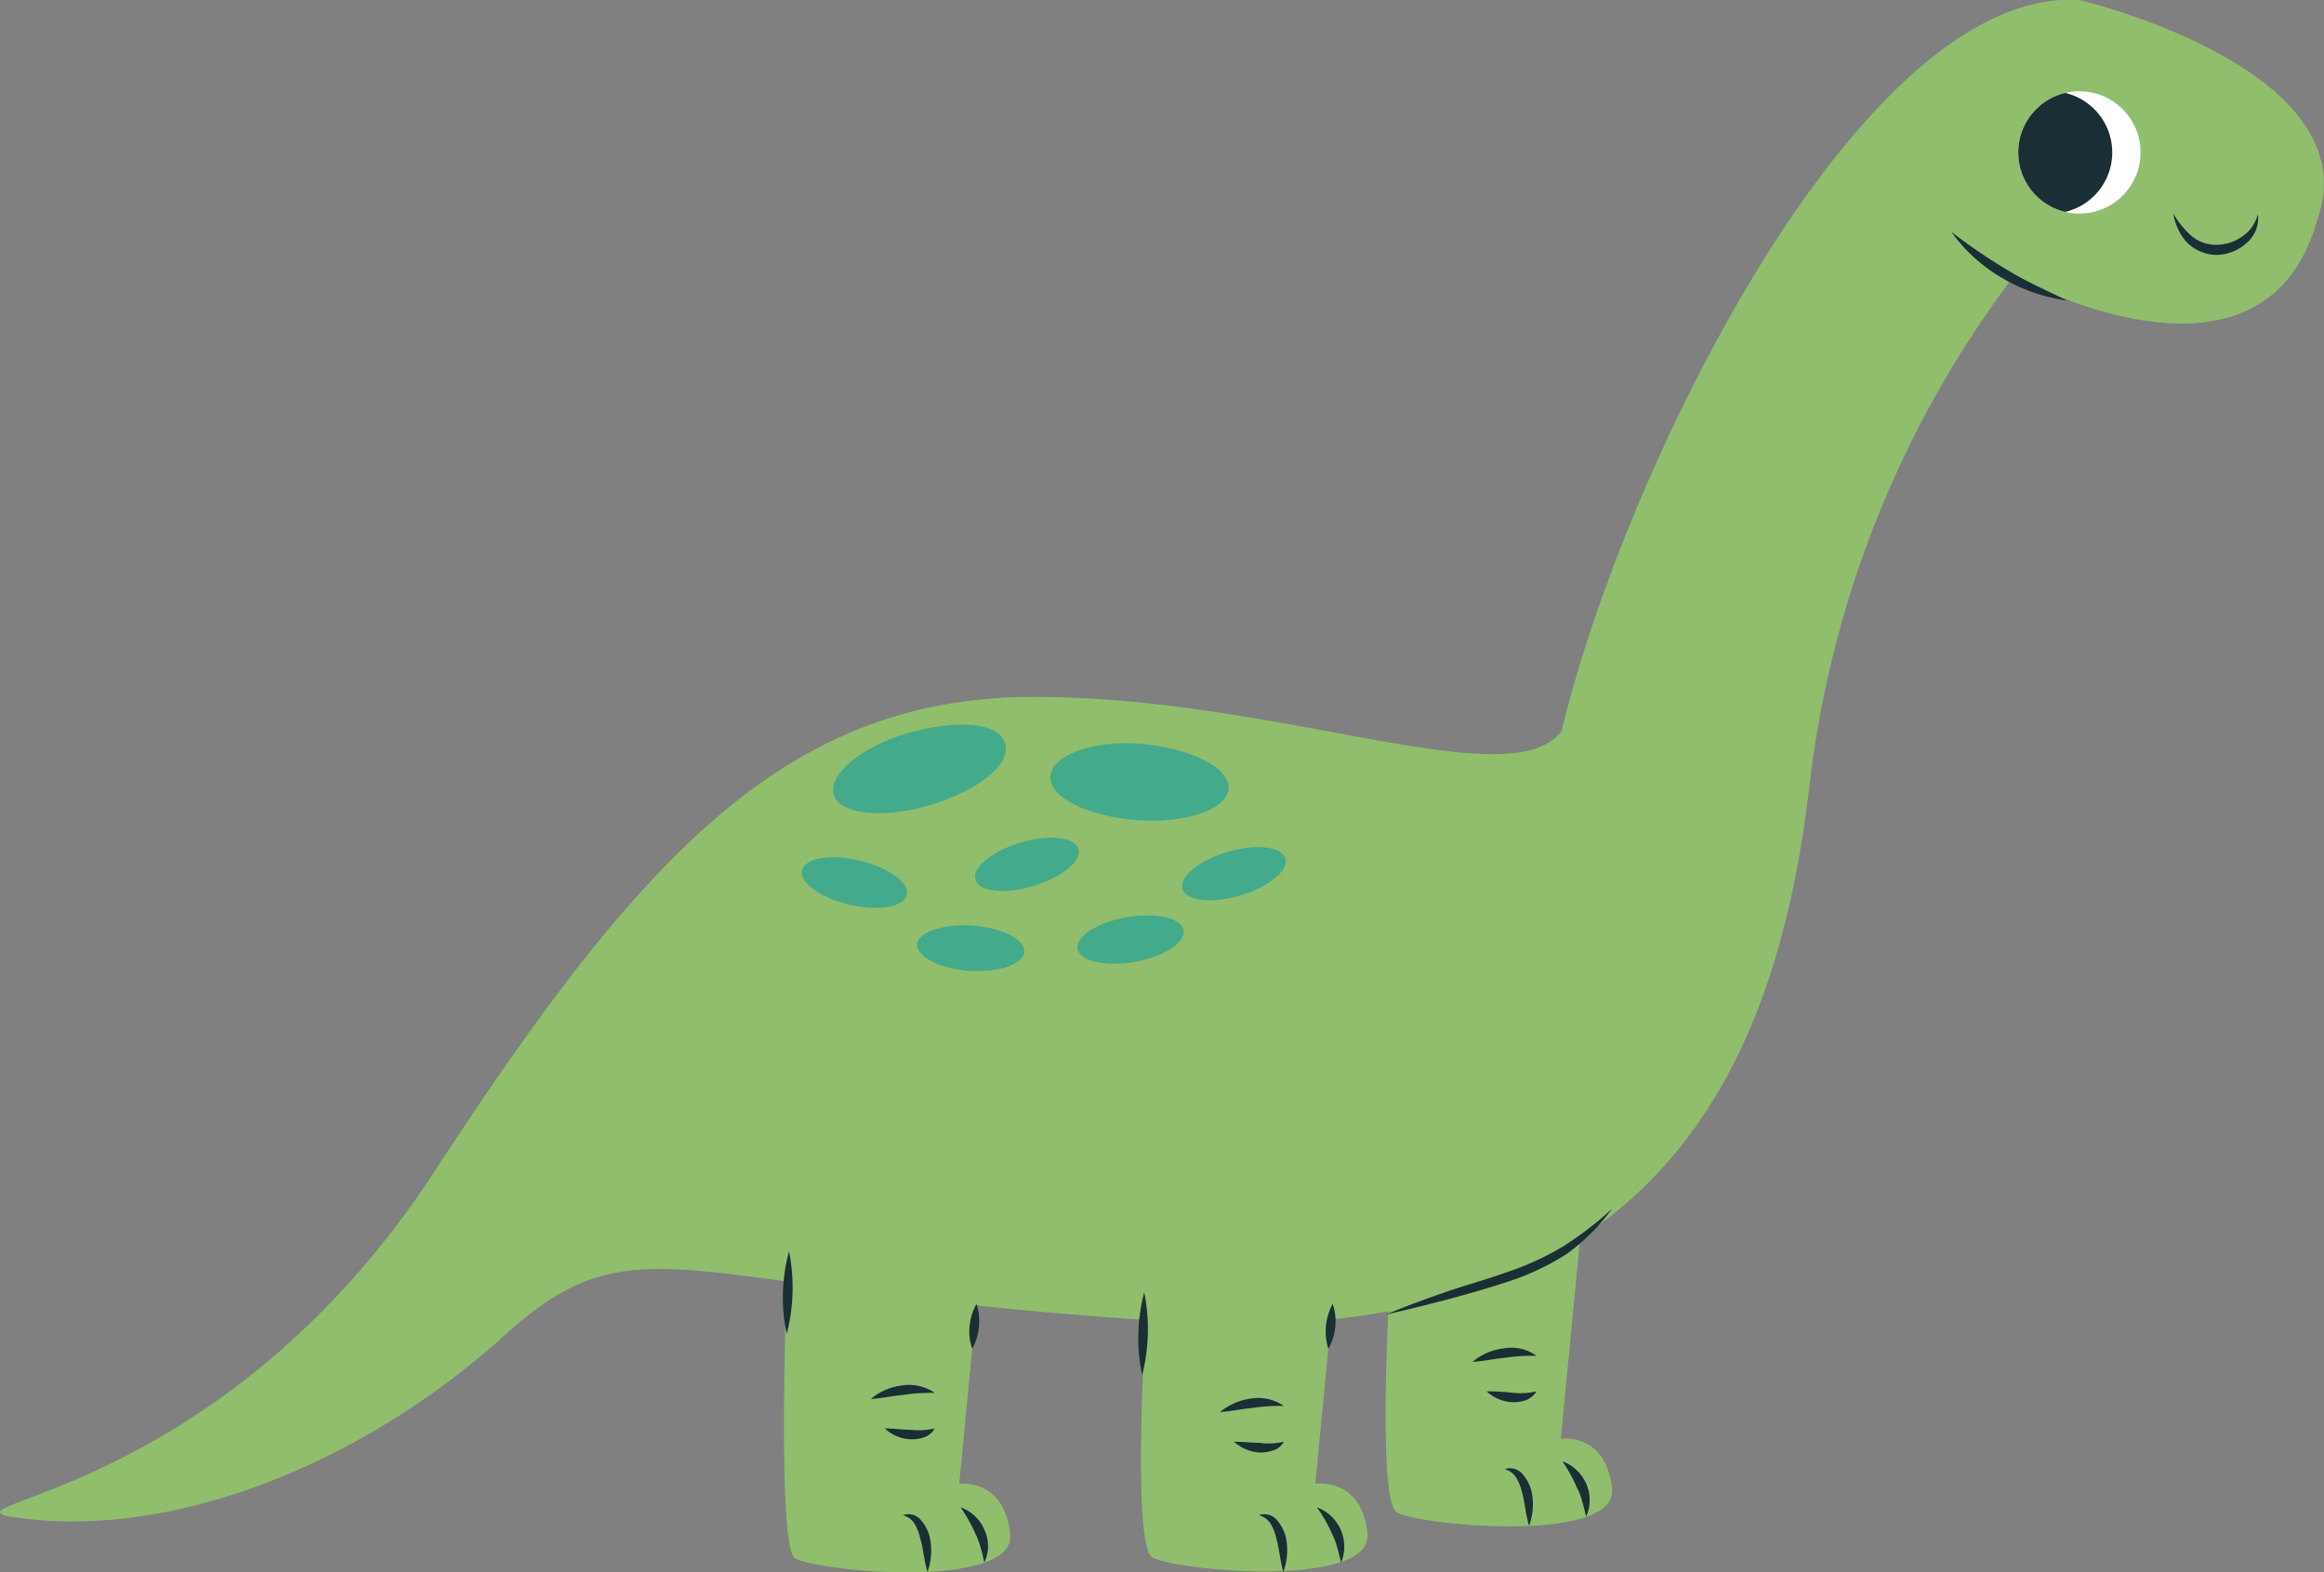 <svg xmlns="http://www.w3.org/2000/svg" xmlns:xlink="http://www.w3.org/1999/xlink" viewBox="0 0 103.38 69.94"><rect x="0" y="0" width="103.38" height="69.94" fill="#808080" stroke="none"/><defs><style>.cls-1{fill:none;}.cls-2{fill:#90be6d;}.cls-3{fill:#1a2e36;}.cls-4{fill:#fff;}.cls-5{clip-path:url(#clip-path);}.cls-6{fill:#43aa8b;}</style><clipPath id="clip-path"><circle id="SVGID" class="cls-1" cx="92.5" cy="6.78" r="2.72"/></clipPath></defs><g id="Layer_2" data-name="Layer 2"><g id="OBJECTS"><path class="cls-2" d="M61.88,56s-.69,10.69.25,11.27S72,68.71,71.71,66.2,69.43,64,69.43,64l1-10.35"/><path class="cls-3" d="M66.93,65.35a.74.74,0,0,1,.79.21,1.85,1.85,0,0,1,.4.74,2.79,2.79,0,0,1-.1,1.57c-.16-.51-.18-1-.31-1.47a2.17,2.17,0,0,0-.24-.63A.86.86,0,0,0,66.93,65.35Z"/><path class="cls-3" d="M69.5,65a1.86,1.86,0,0,1,1.06,1,1.81,1.81,0,0,1,0,1.46c-.07-.24-.11-.46-.18-.68a2.57,2.57,0,0,0-.23-.6A6.77,6.77,0,0,0,69.5,65Z"/><path class="cls-2" d="M69.47,32.51C72.16,21.16,82.69-.6,92.5,0c0,0,13,3.07,10.57,9.82-2.45,8.58-13.48,2.45-13.48,2.45a46.38,46.38,0,0,0-9.08,22.53c-1.35,11.58-6,25.28-28.09,24s-23.91-4.9-30,.62S7.67,68.67.32,67.44c-2.45-.61,9.8-1.22,19-15.32S35,31,46,31,67.22,35.53,69.47,32.51Z"/><circle class="cls-4" cx="92.5" cy="6.78" r="2.72"/><g class="cls-5"><path class="cls-3" d="M88.52,6.78a2.72,2.72,0,1,0,2.72-2.72A2.72,2.72,0,0,0,88.52,6.78Z"/></g><path class="cls-6" d="M46.72,34.53c-.07.92,1.66,1.79,3.85,1.95s4-.47,4.08-1.39-1.66-1.8-3.85-2S46.78,33.61,46.72,34.53Z"/><path class="cls-6" d="M37.09,35.35c.26.88,2.18,1.09,4.29.46S45,34,44.71,33.06,42.52,32,40.42,32.6,36.82,34.46,37.09,35.35Z"/><path class="cls-6" d="M43.39,39.13c.16.54,1.32.66,2.58.28s2.17-1.12,2-1.65-1.32-.66-2.58-.28S43.23,38.6,43.39,39.13Z"/><path class="cls-6" d="M40.79,42c0,.56,1,1.09,2.31,1.18s2.42-.28,2.46-.84-1-1.08-2.32-1.17S40.82,41.49,40.79,42Z"/><path class="cls-6" d="M47.93,42.21c.1.54,1.23.8,2.53.58s2.28-.86,2.19-1.41-1.23-.8-2.53-.58S47.84,41.66,47.93,42.21Z"/><path class="cls-6" d="M52.6,39.55c.16.53,1.32.66,2.58.28s2.17-1.12,2-1.65-1.32-.66-2.59-.28S52.44,39,52.6,39.55Z"/><path class="cls-6" d="M35.68,38.71c-.13.54.81,1.23,2.1,1.53s2.43.11,2.56-.43-.81-1.22-2.1-1.53S35.81,38.17,35.68,38.71Z"/><path class="cls-2" d="M51,58s-.69,10.68.25,11.27,9.84,1.44,9.58-1.07S58.51,66,58.51,66l1-10.36"/><path class="cls-3" d="M50.9,57.49a8.32,8.32,0,0,1-.09,3.67,7.21,7.21,0,0,1-.17-1.84A7.7,7.7,0,0,1,50.9,57.49Z"/><path class="cls-3" d="M59.28,58a2.32,2.32,0,0,1,.12,1,2.48,2.48,0,0,1-.31,1,2.6,2.6,0,0,1,.19-2Z"/><path class="cls-3" d="M56,67.4a.73.73,0,0,1,.79.2,1.92,1.92,0,0,1,.4.74,2.83,2.83,0,0,1-.1,1.58c-.15-.52-.18-1-.31-1.47a2.23,2.23,0,0,0-.24-.64A.88.88,0,0,0,56,67.4Z"/><path class="cls-3" d="M58.58,67.05a1.86,1.86,0,0,1,1.08,2.45c-.07-.24-.11-.46-.18-.67a2.64,2.64,0,0,0-.23-.61A6.36,6.36,0,0,0,58.58,67.05Z"/><path class="cls-2" d="M35.12,53.47s-.69,15.25.24,15.84,9.84,1.44,9.58-1.07S42.67,66,42.67,66l1-10.36"/><path class="cls-3" d="M35.1,55.66A8.32,8.32,0,0,1,35,59.33a7.21,7.21,0,0,1-.17-1.84A7.7,7.7,0,0,1,35.1,55.66Z"/><path class="cls-3" d="M43.44,58a2.6,2.6,0,0,1-.19,2,2.32,2.32,0,0,1-.12-1A2.48,2.48,0,0,1,43.44,58Z"/><path class="cls-3" d="M40.16,67.4a.72.72,0,0,1,.79.2,1.79,1.79,0,0,1,.4.74,2.83,2.83,0,0,1-.09,1.58c-.16-.52-.18-1-.32-1.47a2.23,2.23,0,0,0-.24-.64A.86.86,0,0,0,40.16,67.4Z"/><path class="cls-3" d="M42.73,67.05a1.8,1.8,0,0,1,1.06,1,1.71,1.71,0,0,1,0,1.45c-.07-.24-.1-.46-.17-.67a4,4,0,0,0-.23-.61A7.07,7.07,0,0,0,42.73,67.05Z"/><path class="cls-3" d="M61.64,58.48c.87-.37,1.76-.69,2.65-1s1.8-.55,2.68-.87a12.72,12.72,0,0,0,2.52-1.14,15.18,15.18,0,0,0,2.23-1.71,9.4,9.4,0,0,1-2,2A11.11,11.11,0,0,1,67.11,57C65.29,57.6,63.48,58.05,61.64,58.48Z"/><path class="cls-3" d="M96.68,9.5a3.91,3.91,0,0,0,.81,1,1.72,1.72,0,0,0,1.12.39,2,2,0,0,0,1.13-.37,1.69,1.69,0,0,0,.7-1,1.45,1.45,0,0,1-.49,1.28,2.08,2.08,0,0,1-1.34.54,1.91,1.91,0,0,1-1.34-.57A2.46,2.46,0,0,1,96.68,9.5Z"/><path class="cls-3" d="M54.89,64.13c.42,0,.78.05,1.14.05a2.84,2.84,0,0,0,1.08-.05.81.81,0,0,1-.48.39,1.72,1.72,0,0,1-.63.09A1.9,1.9,0,0,1,54.89,64.13Z"/><path class="cls-3" d="M54.27,62.81a2.78,2.78,0,0,1,1.38-.6,2,2,0,0,1,1.46.33,8.09,8.09,0,0,0-1.41.09C55.24,62.67,54.78,62.78,54.27,62.81Z"/><path class="cls-3" d="M66.13,61.89a10.2,10.2,0,0,1,1.14.06,3.09,3.09,0,0,0,1.08-.06.93.93,0,0,1-.49.4,1.68,1.68,0,0,1-.63.08A1.81,1.81,0,0,1,66.13,61.89Z"/><path class="cls-3" d="M65.5,60.58a2.64,2.64,0,0,1,1.38-.6,1.92,1.92,0,0,1,1.47.33,8.21,8.21,0,0,0-1.42.09C66.47,60.44,66,60.55,65.5,60.58Z"/><path class="cls-3" d="M39.36,63.54c.42,0,.78.06,1.14.06a3.08,3.08,0,0,0,1.08-.06.86.86,0,0,1-.49.4,1.63,1.63,0,0,1-.62.08A1.78,1.78,0,0,1,39.36,63.54Z"/><path class="cls-3" d="M38.74,62.23a2.61,2.61,0,0,1,1.37-.6,2,2,0,0,1,1.47.33,8,8,0,0,0-1.41.09C39.7,62.09,39.25,62.2,38.74,62.23Z"/><path class="cls-3" d="M86.8,10.31A24.36,24.36,0,0,0,89.28,12c.42.26.86.49,1.31.71s.9.43,1.36.66a7.79,7.79,0,0,1-2.88-1A7.25,7.25,0,0,1,86.8,10.31Z"/></g></g></svg>